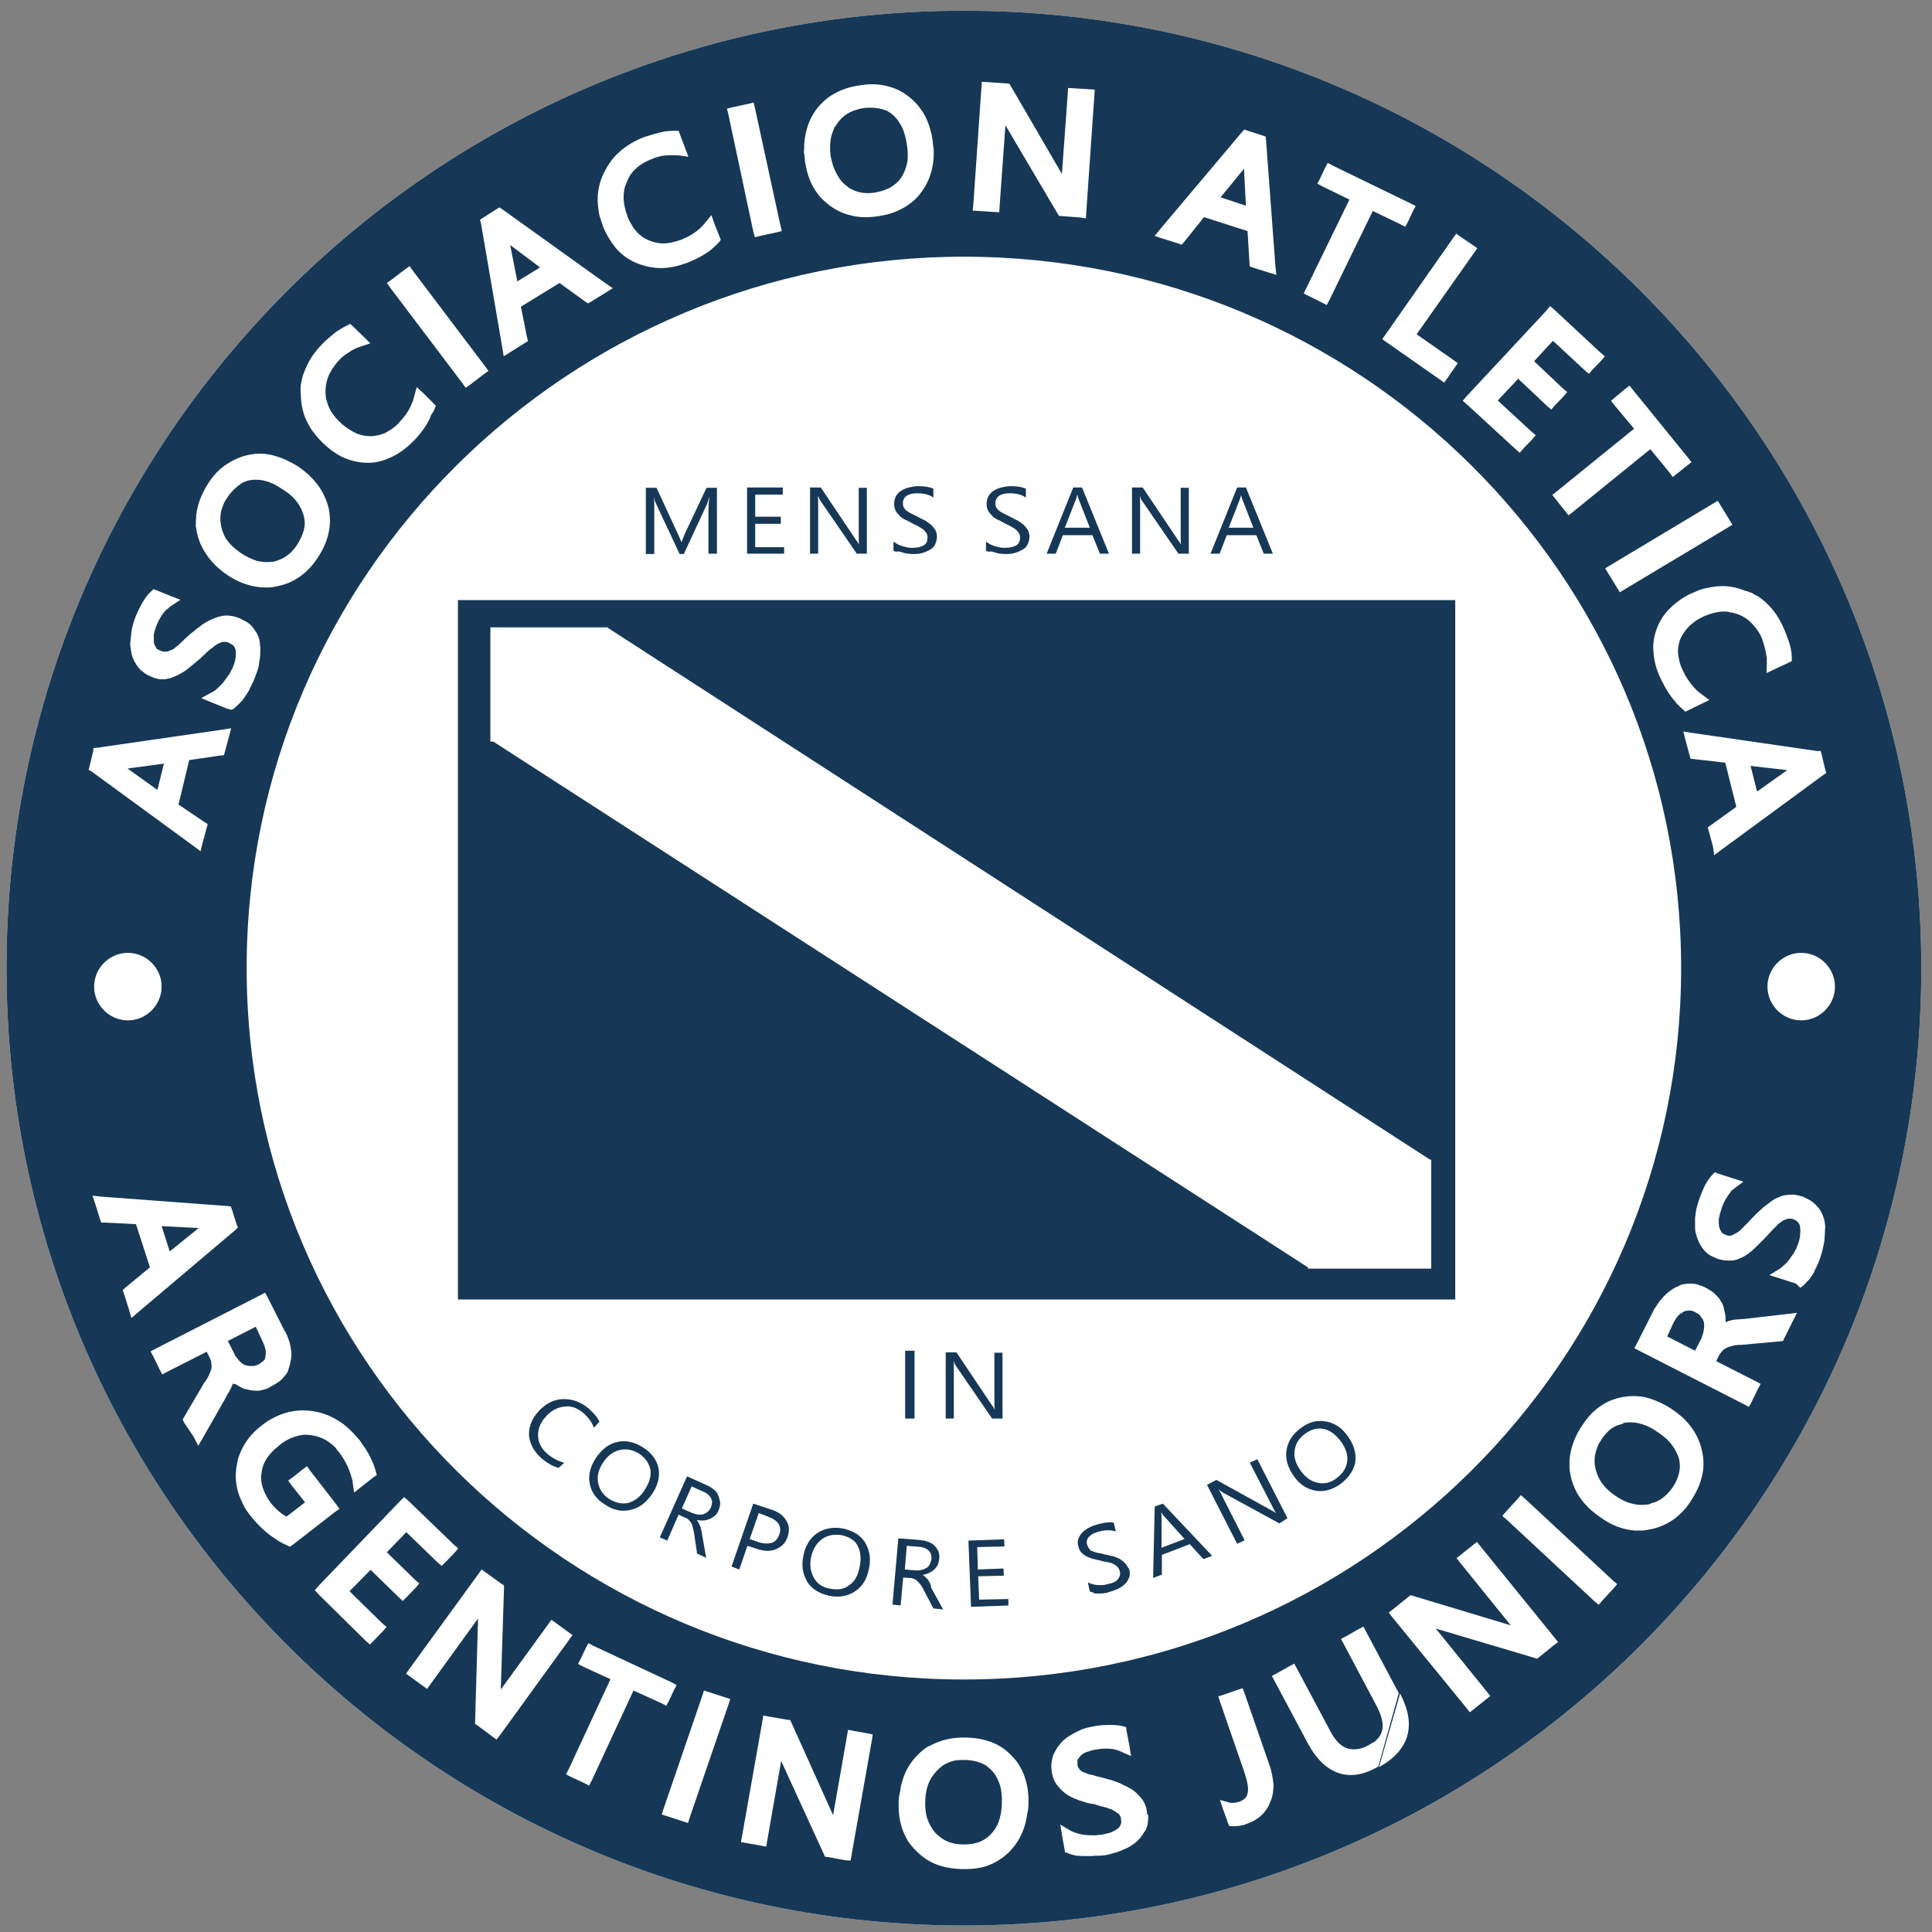 <?xml version="1.0" encoding="utf-8"?>
<!-- Generator: Adobe Illustrator 23.0.4, SVG Export Plug-In . SVG Version: 6.00 Build 0)  -->
<svg version="1.1" id="Capa_1" xmlns="http://www.w3.org/2000/svg" xmlns:xlink="http://www.w3.org/1999/xlink" x="0px" y="0px"
	 viewBox="0 0 595.3 595.3" style="enable-background:new 0 0 595.3 595.3;" xml:space="preserve">
<rect x="0" y="0" width="595.3" height="595.3" fill="#808080" stroke="none"/>
<style type="text/css">
	.st0{fill:#FFFFFF;}
	.st1{fill:#163856;}
</style>
<g>
	<path class="st0" d="M297,3.3c163,0,295,132.2,295,295c0,163-132.2,295-295,295S2,461.1,2,298.3C2,135.3,134.2,3.3,297,3.3L297,3.3
		z"/>
</g>
<path class="st1" d="M151.1,193.3h35.7l0.1-0.1l253.7,164.1h0.4v33.6h-38v-0.4L152,228.5h-0.9V193.3L151.1,193.3z M141.1,184.9
	v215.5h307.3V184.9H141.1z"/>
<path class="st1" d="M220.8,170.6h-2.5v-13.7c0-1.1,0.1-2.4,0.3-3.9l0,0c-0.3,0.9-0.5,1.5-0.6,2l-7.3,15.7h-1.3l-7.3-15.6
	c-0.3-0.5-0.4-1.1-0.6-2.2l0,0c0.1,0.8,0.1,2.2,0.1,4.1v13.7H199v-20.4h3.3l6.6,14.3c0.5,1.1,0.9,1.9,1,2.4h0.1
	c0.4-1.1,0.8-1.9,1-2.5l6.7-14.2h3.2v20.3H220.8z M241.6,170.6h-11.4v-20.4h11v2.2h-8.5v6.8h7.9v2.2h-7.9v7.2h8.9V170.6L241.6,170.6
	z M267,170.6h-3l-11.2-16.3c-0.3-0.4-0.5-0.9-0.6-1.3H252c0.1,0.4,0.1,1.4,0.1,2.8v14.8h-2.5v-20.4h3.3l10.8,16.1
	c0.5,0.6,0.8,1.1,0.9,1.4h0.1c-0.1-0.6-0.1-1.6-0.1-3v-14.4h2.5v20.4L267,170.6L267,170.6z M275.3,169.7v-2.8
	c0.4,0.3,0.8,0.5,1.3,0.8s1,0.4,1.5,0.6c0.5,0.1,1,0.3,1.6,0.4c0.5,0.1,1,0.1,1.5,0.1c1.5,0,2.7-0.3,3.5-0.8
	c0.8-0.5,1.1-1.4,1.1-2.4c0-0.5-0.1-1-0.4-1.4c-0.3-0.4-0.6-0.8-1-1.1c-0.5-0.4-1-0.6-1.6-1c-0.6-0.3-1.3-0.6-2-1s-1.4-0.8-2.2-1.1
	c-0.6-0.4-1.3-0.8-1.6-1.3c-0.5-0.5-0.9-1-1.1-1.5c-0.3-0.5-0.4-1.3-0.4-2c0-0.9,0.3-1.8,0.6-2.4c0.4-0.6,1-1.3,1.6-1.6
	c0.8-0.5,1.5-0.8,2.4-1s1.8-0.4,2.8-0.4c2.2,0,3.7,0.3,4.7,0.8v2.7c-1.3-0.9-2.9-1.3-4.9-1.3c-0.5,0-1.1,0-1.6,0.1s-1,0.3-1.5,0.5
	c-0.4,0.3-0.8,0.5-1,1c-0.3,0.4-0.4,0.9-0.4,1.4c0,0.5,0.1,1,0.3,1.4c0.3,0.4,0.5,0.8,0.9,1c0.4,0.3,0.9,0.6,1.5,0.9
	c0.6,0.3,1.3,0.6,2,1s1.5,0.8,2.2,1.1c0.6,0.4,1.3,0.9,1.8,1.3c0.5,0.5,0.9,1,1.3,1.6c0.3,0.6,0.5,1.3,0.5,2c0,1-0.3,1.9-0.6,2.5
	c-0.4,0.8-1,1.3-1.6,1.6c-0.8,0.4-1.5,0.8-2.4,1c-0.9,0.3-1.9,0.3-2.9,0.3c-0.4,0-0.8,0-1.3-0.1c-0.5,0-1-0.1-1.5-0.3
	c-0.5-0.1-1-0.3-1.5-0.4C276,170.1,275.6,169.9,275.3,169.7L275.3,169.7z M303.8,169.7v-2.8c0.4,0.3,0.8,0.5,1.3,0.8s1,0.4,1.5,0.6
	c0.5,0.1,1,0.3,1.6,0.4c0.5,0.1,1,0.1,1.5,0.1c1.5,0,2.7-0.3,3.5-0.8c0.8-0.5,1.1-1.4,1.1-2.4c0-0.5-0.1-1-0.4-1.4
	c-0.3-0.4-0.6-0.8-1-1.1c-0.4-0.4-1-0.6-1.6-1c-0.6-0.3-1.3-0.6-2-1s-1.4-0.8-2.2-1.1c-0.6-0.4-1.3-0.8-1.6-1.3
	c-0.5-0.5-0.9-1-1.1-1.5c-0.3-0.5-0.4-1.3-0.4-2c0-0.9,0.3-1.8,0.6-2.4c0.4-0.6,1-1.3,1.6-1.6c0.8-0.5,1.5-0.8,2.4-1
	s1.8-0.4,2.8-0.4c2.2,0,3.7,0.3,4.7,0.8v2.7c-1.3-0.9-2.9-1.3-4.9-1.3c-0.5,0-1.1,0-1.6,0.1s-1,0.3-1.5,0.5c-0.4,0.3-0.8,0.5-1,1
	c-0.3,0.4-0.4,0.9-0.4,1.4c0,0.5,0.1,1,0.3,1.4c0.3,0.4,0.5,0.8,0.9,1c0.4,0.3,0.9,0.6,1.5,0.9c0.5,0.3,1.3,0.6,2,1s1.5,0.8,2.2,1.1
	c0.6,0.4,1.3,0.9,1.8,1.3c0.5,0.5,0.9,1,1.3,1.6c0.3,0.6,0.5,1.3,0.5,2c0,1-0.3,1.9-0.6,2.5c-0.4,0.8-1,1.3-1.6,1.6
	c-0.8,0.4-1.5,0.8-2.4,1c-0.9,0.3-1.9,0.3-2.9,0.3c-0.4,0-0.8,0-1.3-0.1c-0.5,0-1-0.1-1.5-0.3c-0.5-0.1-1-0.3-1.5-0.4
	C304.6,170.1,304.2,169.9,303.8,169.7L303.8,169.7z M341.7,170.6h-2.8l-2.3-5.7h-9.1l-2.2,5.7h-2.8l8.2-20.4h2.7L341.7,170.6
	L341.7,170.6z M335.8,162.6l-3.4-8.7c-0.1-0.3-0.3-0.8-0.4-1.4h-0.1c-0.1,0.6-0.3,1-0.4,1.4l-3.4,8.7H335.8L335.8,162.6z
	 M366.1,170.6h-3l-11.2-16.3c-0.3-0.4-0.5-0.9-0.6-1.3h-0.1c0.1,0.4,0.1,1.4,0.1,2.8v14.8h-2.5v-20.4h3.3l10.8,16.1
	c0.5,0.6,0.8,1.1,0.9,1.4h0.1c-0.1-0.6-0.1-1.6-0.1-3v-14.4h2.5v20.4L366.1,170.6L366.1,170.6z M392.2,170.6h-2.8l-2.3-5.7H378
	l-2.2,5.7H373l8.2-20.4h2.7L392.2,170.6L392.2,170.6z M386.2,162.6l-3.4-8.7c-0.1-0.3-0.3-0.8-0.4-1.4l0,0c-0.1,0.6-0.3,1-0.4,1.4
	l-3.4,8.7H386.2z"/>
<path class="st1" d="M278.9,437.1v-20.9h2.9v20.9H278.9L278.9,437.1z M308.7,437.1h-3l-11.2-16.3c-0.3-0.4-0.5-0.9-0.6-1.3h-0.1
	c0.1,0.4,0.1,1.4,0.1,2.8v14.8h-2.5v-20.4h3.3l10.8,16.1c0.5,0.6,0.8,1.1,0.9,1.4h0.1c-0.1-0.6-0.1-1.6-0.1-3v-14.4h2.5v20.4H308.7z
	"/>
<g>
	<path class="st1" d="M237.8,465.2l-5.7-1.9l-6.7,19.4l2.4,0.9l2.5-7.3l2.8,0.9c2.3,0.8,4.3,0.9,6.1,0.1c1.8-0.8,2.9-2,3.5-3.8
		c0.6-1.9,0.5-3.5-0.4-4.9C241.5,467.1,240,465.9,237.8,465.2z M240.1,472.9c-0.5,1.3-1.3,2.2-2.4,2.5s-2.5,0.3-4.2-0.3l-2.5-0.9
		l2.8-8l2.8,1.1C239.9,468.5,241,470.4,240.1,472.9z"/>
	<path class="st1" d="M220,459c-0.6-0.5-1.4-1-2.3-1.4l-6-2.7l-8.4,18.8l2.3,1l3.5-8l1.9,0.9c0.5,0.1,0.9,0.4,1.1,0.6
		s0.5,0.5,0.8,0.9c0.3,0.4,0.4,0.8,0.5,1.3c0.1,0.5,0.3,1,0.4,1.6l1,6.7l2.8,1.3l-1.3-7.3c-0.1-0.5-0.1-1-0.3-1.4
		c0-0.4-0.1-0.8-0.3-1.1c-0.1-0.3-0.3-0.6-0.4-0.9c-0.1-0.3-0.4-0.6-0.6-0.9c0.8,0.1,1.5,0.1,2.2,0.1c0.8-0.1,1.3-0.3,1.9-0.5
		c0.5-0.3,1-0.5,1.5-1c0.5-0.4,0.9-1,1.1-1.6c0.4-0.9,0.5-1.6,0.5-2.4c-0.1-0.8-0.3-1.5-0.6-2.2C221.1,460.1,220.6,459.5,220,459z
		 M219.1,464.4c-0.3,0.6-0.6,1-1,1.4c-0.5,0.4-0.9,0.6-1.4,0.8c-0.5,0.1-1.1,0.1-1.6,0.1c-0.6-0.1-1.1-0.3-1.8-0.5l-3.2-1.4l3-6.8
		l3.3,1.5c1.4,0.5,2.3,1.3,2.7,2.2C219.6,462.5,219.4,463.4,219.1,464.4z"/>
	<path class="st1" d="M198.3,446.1c-2.8-1.8-5.4-2.4-8.1-1.8c-2.7,0.6-4.8,2.3-6.7,5.1c-1.6,2.5-2.3,5.2-1.8,7.7
		c0.5,2.7,2,4.8,4.7,6.5c2.7,1.8,5.3,2.3,8,1.6c2.7-0.6,4.8-2.3,6.7-5.1c1.6-2.5,2.3-5.2,1.8-7.7S200.8,447.7,198.3,446.1z
		 M198.7,459c-1.4,2.3-3.2,3.5-5.1,4.1c-2,0.4-3.9,0-6-1.3c-1.9-1.3-2.9-2.9-3.3-4.9s0.1-4.1,1.5-6.2c1.3-2,3-3.4,5.1-3.9
		c2-0.5,4.1-0.1,6,1.1s3,2.9,3.5,4.8C200.7,454.5,200.2,456.7,198.7,459z"/>
	<path class="st1" d="M184.7,438.1c-0.6-1.4-1.8-2.7-3.3-4.1c-2.4-2-5.1-3-8-2.9c-2.9,0.1-5.4,1.5-7.6,3.9c-2,2.3-2.9,4.7-2.8,7.3
		c0.3,2.7,1.5,4.9,3.8,7c1.8,1.5,3.5,2.5,5.3,3l1.8-1.6c-1.8-0.4-3.5-1.3-5.2-2.7c-1.8-1.5-2.8-3.4-2.9-5.4c-0.1-2.2,0.6-4.1,2.3-6
		c1.6-1.9,3.7-3,5.8-3.2c2.2-0.3,4.2,0.5,6.1,2.2c1.4,1.3,2.4,2.7,3,4.3L184.7,438.1z"/>
	<path class="st1" d="M385.1,450.7l6.6,12.8c0.6,1.3,1.1,2.2,1.5,2.7c-0.3-0.1-0.6-0.4-1.4-0.8l-17-9.4l-2.9,1.5l9.3,18.2l2.3-1.1
		l-6.7-13.2c-0.6-1.3-1.1-2.2-1.4-2.4h0.1c0.4,0.3,0.8,0.6,1.3,0.9l17.4,9.5l2.5-1.6l-9.3-18.2L385.1,450.7z"/>
	<path class="st1" d="M355.8,464.2l-0.5,22l2.7-1v-6.1l8.6-3.3l4.2,4.6l2.7-1l-15.2-16.1L355.8,464.2z M365,474.2l-7.1,2.7v-9.4
		c0-0.4,0-0.8-0.1-1.4h0.1c0.3,0.5,0.5,0.9,0.8,1.1L365,474.2z"/>
	<path class="st1" d="M415.2,442.4c-1.8-2.5-3.9-3.9-6.6-4.4c-2.7-0.5-5.2,0.1-7.6,1.9c-2.7,1.9-4.2,4.3-4.6,7
		c-0.4,2.7,0.4,5.3,2.3,8c1.8,2.5,3.9,3.9,6.6,4.4c2.7,0.5,5.2-0.3,7.7-2c2.5-1.9,4.1-4.2,4.6-6.7C418,447.8,417.1,445,415.2,442.4z
		 M415.1,450.4c-0.3,2-1.4,3.7-3.3,5.1c-1.8,1.4-3.7,1.8-5.7,1.4c-2-0.4-3.8-1.6-5.3-3.7s-2.2-4.1-1.9-6.2c0.3-2.2,1.3-3.8,3.2-5.2
		c1.9-1.4,3.9-1.9,5.8-1.5c2,0.4,3.7,1.8,5.3,3.9C414.7,446.3,415.4,448.3,415.1,450.4z"/>
	<path class="st1" d="M259.9,471c-3.2-0.6-5.8-0.1-8.1,1.4c-2.3,1.6-3.7,3.9-4.3,7.2c-0.6,3-0.1,5.6,1.3,7.9
		c1.4,2.2,3.7,3.5,6.7,4.2c3.2,0.6,5.8,0.1,8-1.4c2.3-1.5,3.7-3.9,4.3-7.2c0.6-3,0.1-5.6-1.3-7.9C265.1,473,262.8,471.7,259.9,471z
		 M264.9,482.7c-0.5,2.7-1.5,4.6-3.2,5.7c-1.6,1.3-3.5,1.6-6,1.1c-2.3-0.4-3.9-1.5-4.9-3.3c-1-1.8-1.4-3.8-0.9-6.3
		c0.5-2.4,1.6-4.3,3.3-5.6c1.8-1.3,3.7-1.6,6-1.3c2.3,0.5,4.1,1.5,4.9,3C265.2,477.9,265.4,480,264.9,482.7z"/>
	<path class="st1" d="M286.5,487.7c-0.3-0.4-0.4-0.8-0.6-1s-0.5-0.5-0.8-0.8s-0.5-0.5-0.9-0.6c0.8-0.1,1.4-0.4,2-0.6
		c0.6-0.3,1.1-0.6,1.6-1c0.5-0.5,0.9-1,1.1-1.5c0.3-0.5,0.4-1.1,0.5-1.9c0.1-0.9,0-1.6-0.3-2.4c-0.3-0.6-0.8-1.3-1.3-1.8
		c-0.6-0.5-1.3-0.9-2-1.1c-0.8-0.3-1.6-0.4-2.5-0.5l-6.5-0.5l-1.8,20.4l2.5,0.3l0.8-8.6l2,0.1c0.5,0,0.9,0.1,1.3,0.3
		c0.4,0.1,0.8,0.4,1,0.6s0.6,0.6,0.9,1c0.4,0.4,0.6,0.9,0.9,1.4l3.2,6.1l3,0.3l-3.7-6.7C286.9,488.5,286.7,488.1,286.5,487.7z
		 M282.2,483.9l-3.4-0.3l0.6-7.3l3.5,0.3c1.4,0,2.5,0.5,3.2,1.1c0.6,0.6,1,1.5,0.9,2.7c-0.1,0.6-0.3,1.1-0.5,1.6
		c-0.3,0.5-0.6,0.9-1,1.1c-0.5,0.3-1,0.5-1.5,0.6C283.4,483.9,282.8,483.9,282.2,483.9z"/>
	<path class="st1" d="M346.7,481.7c-0.5-0.5-1-0.9-1.6-1.3c-0.6-0.4-1.4-0.6-2.2-0.9c-0.8-0.1-1.5-0.4-2.4-0.5
		c-0.8-0.3-1.5-0.4-2.2-0.5c-0.6-0.1-1.1-0.3-1.6-0.5c-0.5-0.1-0.9-0.4-1.1-0.8c-0.3-0.4-0.5-0.8-0.6-1.3c-0.3-0.6-0.1-1.1,0-1.5
		c0.1-0.4,0.4-0.8,0.8-1.1c0.4-0.4,0.8-0.6,1.3-0.9c0.6-0.1,1.1-0.4,1.6-0.5c1.9-0.5,3.7-0.5,5.1,0l-0.6-2.7c-1-0.3-2.7-0.1-4.7,0.4
		c-1,0.3-1.9,0.6-2.7,1c-0.9,0.4-1.5,0.9-2.2,1.5c-0.6,0.5-1,1.3-1.3,2s-0.3,1.6,0,2.5c0.1,0.6,0.5,1.3,0.9,1.8
		c0.4,0.4,0.9,0.8,1.5,1.1c0.5,0.3,1.1,0.5,1.9,0.8c0.6,0.1,1.5,0.4,2.3,0.5c0.8,0.3,1.5,0.4,2.2,0.5c0.6,0.1,1.3,0.3,1.8,0.5
		c0.5,0.3,0.9,0.5,1.3,0.9c0.4,0.3,0.6,0.8,0.8,1.3c0.3,1,0.1,1.8-0.5,2.5c-0.5,0.8-1.6,1.3-3.2,1.6c-0.5,0.1-1,0.3-1.5,0.3
		c-0.5,0-1.1,0-1.6,0c-0.6-0.1-1.1-0.1-1.6-0.3c-0.5-0.1-1-0.3-1.4-0.5l0.6,2.8c0.4,0.1,0.8,0.1,1.5,0.6c0.5,0,1,0,1.5,0
		c0.5,0,1,0,1.5-0.1c0.5-0.1,0.9-0.1,1.3-0.3c1-0.3,1.9-0.6,2.8-1c0.9-0.4,1.5-0.9,2.2-1.5c0.6-0.5,1-1.3,1.3-2
		c0.3-0.8,0.3-1.6,0-2.7C347.4,482.8,347.1,482.2,346.7,481.7z"/>
	<polygon class="st1" points="301.4,485.7 309.3,485.5 309.2,483.3 301.3,483.6 301.1,476.7 309.5,476.5 309.4,474.3 298.4,474.7 
		299.2,495.1 310.7,494.7 310.7,492.7 301.7,492.9 	"/>
</g>
<g>
	<polygon class="st1" points="48.5,243.4 50.5,235.3 39.3,236.8 	"/>
	<polygon class="st1" points="52.3,385.6 61.2,378.4 49.8,377.8 	"/>
	<path class="st1" d="M75.5,420.6c0,0,0.1,0,0.3,0.1c0.1,0,0.3,0.1,0.3,0.1c0.4,0.1,0.9,0.1,1.4,0.1h0.1c0.1,0,0.3,0,0.3,0
		c0.1,0,0.1,0,0.3,0c0.5-0.1,1-0.3,1.5-0.5c0.6-0.4,1.1-0.8,1.5-1.1c0.4-0.4,0.6-0.9,0.6-1.5c0-0.1,0-0.4,0.1-0.5c0-0.3,0-0.4,0-0.5
		c0-1-0.4-2.3-1.1-3.7l-2-4.3l-8.6,4.4l2,3.9c0.1,0.1,0.1,0.3,0.1,0.4c0.1,0.1,0.1,0.3,0.3,0.4c0.4,0.5,0.8,1,1.1,1.4
		c0.3,0.3,0.6,0.5,0.9,0.8c0.3,0.3,0.6,0.4,0.9,0.5H75.5z"/>
	<polygon class="st1" points="383.3,52 376.1,60.8 383.9,63.4 	"/>
	<path class="st1" d="M306,546l-0.1-0.1c-0.3-0.3-0.5-0.6-0.9-0.9c-0.3-0.3-0.6-0.5-0.9-0.8c-1.6-1.1-3.8-1.8-6.5-1.9
		c-0.6,0-1.1,0-1.6,0c-0.5,0-1,0.1-1.4,0.1c-2.3,0.4-4.2,1.4-5.7,3l-0.1,0.1c-0.3,0.4-0.6,0.6-0.9,1c-0.3,0.4-0.5,0.8-0.8,1.1
		c-1.3,2-1.9,4.4-2,7.3c-0.1,2,0.1,3.9,0.6,5.4c0.5,1.5,1.3,3,2.3,4.2l0.1,0.1c0.3,0.4,0.6,0.6,0.9,0.9c0.4,0.3,0.6,0.5,1,0.8
		c1.8,1.3,3.8,1.9,6.3,2c1.9,0.1,3.5-0.1,5.1-0.6c1.4-0.5,2.7-1.3,3.8-2.4c1.1-1.1,1.9-2.4,2.5-3.9c0.6-1.6,0.9-3.5,1-5.6
		c0.1-2.2-0.1-4.2-0.6-5.8C307.6,548.6,307,547.2,306,546z"/>
	<polygon class="st1" points="550.7,237.3 539.4,236 541.4,243.9 	"/>
	<path class="st1" d="M257.6,53.2c0.8,1.5,1.6,2.8,2.9,3.8c0.4,0.3,0.6,0.5,1,0.8c0.4,0.3,0.8,0.5,1.1,0.6c1.9,1,4.1,1.3,6.6,1
		c1.9-0.3,3.5-0.8,4.9-1.5c1.4-0.8,2.4-1.6,3.4-2.9c0.9-1.3,1.5-2.7,1.9-4.3s0.4-3.5,0.1-5.7c-0.3-2.2-0.8-4.1-1.5-5.7
		c-0.8-1.5-1.6-2.8-2.8-3.8c-0.3-0.3-0.6-0.5-1-0.8c-0.4-0.3-0.6-0.4-1-0.6c-2-0.8-4.3-1.1-7-0.8c-0.5,0.1-1,0.1-1.5,0.3
		c-0.5,0.1-0.9,0.3-1.4,0.4c-2.2,0.8-3.9,2-5.2,3.9c-0.3,0.4-0.5,0.8-0.8,1.1c-0.3,0.4-0.4,0.8-0.6,1.3c-0.9,2.2-1.1,4.7-0.8,7.6
		C256.3,49.9,256.8,51.7,257.6,53.2z"/>
	<polygon class="st1" points="166.4,82.4 157.2,75.5 159.4,86.7 	"/>
	<path class="st1" d="M68.5,163.5c0.1,0.4,0.4,0.9,0.5,1.3c1,2.2,2.8,3.9,5.2,5.6c1.6,1.1,3.4,1.9,4.9,2.4c1.6,0.4,3.2,0.5,4.8,0.3
		c0.4,0,0.9-0.1,1.3-0.3c0.4-0.1,0.8-0.3,1.1-0.4c2-0.8,3.7-2.3,5.1-4.3c1-1.5,1.8-3.2,2.2-4.7c0.4-1.5,0.4-2.9,0-4.4
		c-0.4-1.5-1-2.9-2-4.2c-1-1.4-2.4-2.7-4.2-3.8c-1.9-1.3-3.5-2.2-5.3-2.7c-1.6-0.5-3.2-0.6-4.7-0.4c-0.4,0.1-0.9,0.1-1.3,0.3
		c-0.4,0.1-0.8,0.3-1.1,0.4c-1.6,0.9-3.4,2.4-4.9,4.6c-0.3,0.4-0.5,0.9-0.8,1.3c-0.3,0.4-0.4,0.9-0.6,1.3c-0.9,2.2-1,4.3-0.5,6.6
		C68.3,162.6,68.4,163.1,68.5,163.5z"/>
	<path class="st1" d="M515.3,445.4c-1-1.4-2.4-2.7-4.2-3.9c-1.8-1.3-3.5-2.2-5.2-2.7c-1.6-0.5-3.2-0.6-4.7-0.5
		c-0.4,0-0.8,0.1-1.1,0.3s-0.8,0.3-1.1,0.4c-2.3,0.6-3.9,2.2-5.4,4.3c-0.3,0.4-0.5,0.9-0.8,1.3c-0.3,0.4-0.5,0.9-0.6,1.3
		c-0.9,2.2-1.1,4.3-0.6,6.6c0.1,0.5,0.3,0.9,0.4,1.3s0.3,0.9,0.5,1.3c1,2.2,2.8,4.1,5.1,5.7c1.6,1.1,3.3,2,4.9,2.4
		c1.6,0.5,3.2,0.6,4.8,0.4c0.4,0,0.9-0.1,1.3-0.3s0.8-0.3,1.3-0.4c2-0.8,3.7-2.2,5.2-4.2c1.1-1.5,1.8-3,2.2-4.6
		c0.4-1.5,0.4-2.9,0.1-4.4C517,448.1,516.2,446.7,515.3,445.4z"/>
	<path class="st1" d="M297,3.3c-162.8,0-295,132-295,295c0,162.8,132.2,295,295,295s295-132,295-295C592,135.5,460,3.3,297,3.3z
		 M561,231.4l0.3,1.1l1.1,4.6l0.3,1.1l-0.9,0.6l-31.6,23.2l-2,1.5l-0.4-2.7l-1.3-4.8l-0.3-1.1l0.9-0.6l7.9-5.7l-3.4-13.6l-9.6-1.1
		l-1.1-0.1l-0.3-1.1l-1.3-4.8l-0.6-2.5l2.5,0.4l38.6,5.6L561,231.4z M539.8,182.7c0.6,0.4,1.4,0.8,2,1.1c3.2,2.2,5.8,5.3,7.6,9.3
		c0.8,1.8,1.4,3.4,1.9,4.9c0.5,1.6,0.8,3.2,0.8,4.6v1.1l-1,0.5l-4.1,1.9l-2.7,1.3l0.1-2.9v-0.1c0-0.4,0-0.8,0-1.1
		c0-0.4,0-0.8-0.1-1.1c-0.3-2-0.8-3.9-1.6-6c-0.3-0.5-0.5-1-0.8-1.4c-0.3-0.4-0.5-0.9-0.9-1.3c-1.5-2-3.4-3.5-5.7-4.3
		c-0.5-0.1-0.9-0.3-1.4-0.4c-0.5-0.1-0.9-0.1-1.4-0.3c-2.4-0.3-4.9,0.3-7.7,1.5c-0.5,0.3-1,0.5-1.5,0.8c-0.4,0.3-0.9,0.5-1.3,0.9
		c-2,1.4-3.4,3.3-4.3,5.3c-0.5,1.5-0.8,3-0.6,4.6s0.5,3.2,1.4,4.9c0.3,0.5,0.4,0.9,0.6,1.3c0.3,0.4,0.5,0.9,0.8,1.3
		c1.3,2,2.8,3.7,4.4,4.8l2.4,1.8l-2.7,1.3l-3.7,1.8l-1,0.5l-0.8-0.8c-0.4-0.3-0.8-0.6-1.1-1c-0.4-0.4-0.8-0.6-1-1.1
		c-1.8-1.9-3.3-4.4-4.7-7.3c-1.3-2.7-2-5.3-2.2-7.9c-0.3-2.5,0.1-5.1,1-7.5c0.9-2.4,2.3-4.6,4.1-6.3c1.8-1.8,3.9-3.3,6.6-4.6h0.1
		c0.8-0.4,1.5-0.6,2.3-1c0.8-0.3,1.6-0.5,2.3-0.6c4.1-1,7.9-0.8,11.7,0.8C538.4,182.1,539,182.5,539.8,182.7z M529.3,154.3l0.9,1.5
		l2.7,4.4l0.9,1.5l-1.5,0.9l-31.7,19l-1.5,0.9l-0.9-1.5l-2.7-4.4l-0.9-1.5l1.5-0.9l31.7-19L529.3,154.3z M497.8,122.3l2.9-2.4
		l1.4-1.1l1.1,1.4l16.9,20.8l1.1,1.4l-1.4,1.1l-3,2.4l-1.4,1.1l-0.9-1.3l-6-7.3l-23.8,19.3l-1.4,1.1l-1.1-1.4l-2.8-3.5l-1.1-1.4
		l1.4-1.1l23.8-19.3l-6-7.2l-1.1-1.4L497.8,122.3z M477.6,94.3l1.3,1.1l14.3,13.3l1.3,1.1l-1.1,1.3l-2.7,2.8l-1.1,1.3l-1.3-1.1
		l-9.8-9.1l-5.8,6.3l8.9,8.4l1.3,1.1l-1.1,1.3l-2.7,2.8l-1.1,1.3l-1.3-1.1l-8.9-8.4l-6.3,6.7l10.4,9.6l1.3,1.1l-1.1,1.3l-2.7,2.8
		l-1.1,1.3l-1.3-1.1l-15-13.8l-1.3-1.1l1.1-1.3l24.7-26.5L477.6,94.3z M448.7,72l1.4,1l3.7,2.5l1.4,1l-1,1.4L436.5,103l11.3,7.9
		l1.4,1l-1,1.4l-2.2,3.2l-1,1.4l-1.4-1l-16.3-11.4l-1.4-1l1-1.4l20.8-29.7L448.7,72z M402.4,89l13.4-27.5l-8.4-4.1l-1.5-0.8l0.8-1.5
		l1.6-3.4l0.8-1.5l1.5,0.8l24.1,11.7l1.5,0.8l-0.8,1.5l-1.6,3.4l-0.8,1.5l-1.5-0.8L423,65l-13.4,27.5l-0.8,1.5l-1.5-0.8l-4.1-2
		l-1.5-0.8L402.4,89z M357.4,70.7l25.2-29.9l0.8-0.9l1.1,0.4l4.4,1.4l1.1,0.4l0.1,1.1l2.9,39l0.3,2.5L391,84l-4.8-1.5l-1.1-0.4
		l-0.1-1.1l-0.6-9.8L371,66.9l-6.1,7.6l-0.8,0.9L363,75l-4.8-1.5l-2.4-0.8L357.4,70.7z M299.9,63.1l2.5-36.1l0.1-1.8l1.8,0.1
		l5.8,0.4l0.9,0.1l0.5,0.8l15.7,27l1.8-24.7l0.1-1.8l1.8,0.1l4.6,0.3l1.8,0.1l-0.1,1.8l-2.5,36.1l-0.1,1.8l-1.8-0.3l-5.6-0.4
		l-0.9-0.1l-0.5-0.8l-16-27.1l-1.8,25l-0.1,1.8l-1.8-0.1l-4.6-0.3l-1.8-0.1L299.9,63.1z M518,298.3c0,121-99,219.2-221,219.2
		S76,419.3,76,298.3S175,79.1,297,79.1S518,177.2,518,298.3z M247.8,44.4c0.3-4.1,1.5-7.7,3.8-10.8c0.5-0.6,0.9-1.1,1.4-1.6
		c0.5-0.5,1-1,1.6-1.5c2.9-2.3,6.6-3.8,11-4.3c2.9-0.4,5.4-0.3,8,0.4c2.5,0.6,4.7,1.8,6.7,3.4s3.5,3.5,4.8,5.8
		c1.1,2.3,1.9,4.8,2.3,7.7c0.1,0.9,0.1,1.6,0.3,2.5c0,0.9,0,1.6,0,2.4c-0.3,4.2-1.5,7.7-3.8,10.8c-1.6,2.2-3.5,3.8-6,5.1
		c-2.3,1.3-4.9,2-7.9,2.4c-2.9,0.4-5.6,0.3-8.1-0.4c-2.5-0.6-4.8-1.8-6.8-3.4c-0.5-0.5-1.1-0.9-1.6-1.4c-0.5-0.5-1-1-1.4-1.6
		c-2.3-2.9-3.5-6.3-4.1-10.5c-0.1-0.9-0.1-1.6-0.3-2.5C247.8,45.9,247.8,45.1,247.8,44.4z M225.5,33.1l5.1-1.1l1.6-0.4l0.4,1.6
		l7.9,36.4l0.4,1.6l-1.6,0.4l-5.1,1.1l-1.6,0.4l-0.5-1.8l-7.7-36.2l-0.4-1.6L225.5,33.1z M186.1,53.2c0.4-0.8,0.8-1.4,1.1-2
		c0.4-0.6,0.9-1.3,1.3-1.9c2.4-3,5.7-5.4,9.8-7c1.8-0.6,3.5-1.1,5.1-1.5c1.6-0.4,3.2-0.5,4.6-0.5h1.1l0.4,1.1l1.6,4.2l1,2.7
		l-2.8-0.4c-1.4-0.1-2.8-0.1-4.2,0c-1.4,0.1-2.8,0.5-4.3,1.1c-1.9,0.8-3.4,1.6-4.7,2.8c-1.3,1.1-2.2,2.4-2.9,4.1l-0.1,0.3
		c-0.1,0.4-0.4,0.9-0.5,1.3c-0.1,0.4-0.3,0.9-0.3,1.4c-0.4,2.4,0,4.9,1,7.6c0.1,0.5,0.4,1,0.6,1.5c0.3,0.5,0.5,0.9,0.8,1.4
		c1.3,2.2,3,3.7,5.1,4.6c1.4,0.6,2.9,1,4.6,1s3.3-0.4,5.1-1c0.5-0.1,0.9-0.4,1.4-0.6c0.4-0.1,0.9-0.4,1.3-0.6c2-1.1,3.8-2.5,5.1-4.2
		l1.9-2.3l1,2.8l1.5,3.8l0.4,1l-0.6,0.8c-0.4,0.4-0.8,0.8-1.1,1.1c-0.4,0.4-0.8,0.6-1.1,1c-2,1.6-4.6,3-7.6,4.2
		c-2.8,1-5.4,1.6-8,1.6S198.4,82,196,81s-4.4-2.5-6.1-4.4c-1.6-1.9-3-4.2-4.1-6.8l-0.1-0.4c-0.3-0.8-0.5-1.5-0.8-2.4
		c-0.3-0.8-0.4-1.6-0.5-2.4C183.8,60.6,184.3,56.8,186.1,53.2z M149,67l3.9-2.5l1-0.6l0.9,0.6l31.8,22.8l2.2,1.5l-2.2,1.4l-4.4,2.7
		l-1,0.6l-0.9-0.6l-7.9-5.7l-11.9,7.3l1.9,9.5l0.3,1.1l-1,0.6l-4.3,2.7l-2.2,1.4l-0.4-2.5l-6.6-38.5l-0.3-1.1L149,67z M120.6,86.2
		l4.2-3.2l1.4-1l1,1.4l22.3,29.5l1,1.4l-1.4,1l-4.2,3.2l-1.4,1l-1-1.4l-22.3-29.5l-1-1.4L120.6,86.2z M92.9,117.5
		c0.1-0.6,0.3-1.4,0.5-2c0.3-0.8,0.5-1.4,0.8-2c1.1-2.7,2.8-5.1,4.9-7.3c1.3-1.4,2.7-2.5,3.9-3.5c1.3-1,2.7-1.8,3.9-2.4l1-0.5
		l0.9,0.8l3.3,3.2l2,2l-2.7,0.9c-1.4,0.4-2.7,1-3.8,1.8c-1.3,0.8-2.4,1.6-3.4,2.8l-0.1,0.1c-0.4,0.5-0.8,0.9-1,1.3
		c-0.4,0.4-0.6,0.9-0.9,1.3c-1.3,2-1.9,4.3-1.9,6.7v0.1c0,0.5,0,0.9,0.1,1.4c0,0.5,0.1,0.9,0.3,1.4c0.6,2.4,2,4.6,4.2,6.6l0.4,0.4
		c0.5,0.4,0.9,0.8,1.3,1c0.4,0.4,0.9,0.6,1.3,0.9c2,1.3,4.1,1.9,6.2,1.9c1.6,0,3.2-0.4,4.6-1c1.4-0.8,2.8-1.6,4.1-3
		c0.4-0.4,0.6-0.8,1-1.1c0.3-0.4,0.6-0.8,0.9-1.1c1.4-1.9,2.4-3.9,2.9-6l0.8-2.9l2.2,2l2.9,2.9l0.8,0.8l-0.4,1
		c-0.1,0.5-0.4,0.9-0.9,1.6c-0.3,0.5-0.4,0.9-0.6,1.4c-1.1,2.3-2.8,4.7-5.1,7c-2.2,2.2-4.3,3.7-6.6,4.8c-2.3,1.1-4.7,1.8-7.3,1.8
		c-2.5,0-4.9-0.5-7.3-1.5c-2.3-1-4.4-2.5-6.6-4.6c-0.8-0.8-1.5-1.5-2.2-2.4c-0.6-0.8-1.3-1.6-1.8-2.5c-0.5-0.9-1-1.8-1.4-2.7
		c-0.9-2.3-1.4-4.8-1.4-7.3C92.5,119.9,92.6,118.6,92.9,117.5z M60.4,159.9c0.1-3.7,1.5-7.5,3.9-11.2c1.6-2.4,3.4-4.3,5.6-5.7
		c2.2-1.4,4.4-2.4,7-2.9c2.5-0.5,5.1-0.4,7.6,0.3s4.9,1.8,7.3,3.3c0.8,0.5,1.4,1,2,1.5c0.6,0.5,1.3,1,1.8,1.6c3,2.9,4.8,6.2,5.7,9.9
		c0.5,2.5,0.5,5.2-0.1,7.7c-0.6,2.7-1.8,5.2-3.4,7.6s-3.5,4.4-5.6,5.8c-2.2,1.5-4.4,2.4-7.1,2.9c-0.6,0.1-1.4,0.3-2.2,0.3
		c-0.8,0-1.4,0-2.2,0c-3.7-0.3-7.2-1.5-10.6-3.8c-0.8-0.5-1.4-1-2-1.5c-0.6-0.5-1.3-1-1.8-1.6c-2.9-2.9-4.8-6.2-5.6-9.9
		c-0.1-0.8-0.3-1.5-0.4-2.2C60.4,161.3,60.3,160.7,60.4,159.9z M40.4,195.5c0-0.1,0.1-0.4,0.1-0.8s0.1-0.5,0.1-0.8
		c0.3-1.3,0.6-2.4,1.1-3.7c0.8-1.9,1.5-3.4,2.3-4.7c0.8-1.4,1.6-2.4,2.5-3.2l0.8-0.8l1,0.4l4.4,1.8l2.9,1.1l-2.7,1.8
		c-0.3,0.1-0.5,0.4-0.8,0.6c-0.3,0.3-0.5,0.5-0.8,0.6c-1.3,1.3-2.3,3-3.2,5.2c-0.1,0.4-0.3,0.8-0.4,1.3c-0.1,0.4-0.3,0.9-0.3,1.3
		v0.1c0,0.1,0,0.3,0,0.4s0,0.3,0,0.5c0,0.5,0,0.9,0,1.3c0,0.3,0.1,0.6,0.3,0.9c0.1,0.3,0.3,0.5,0.4,0.8c0.1,0.3,0.3,0.4,0.5,0.5
		c0.3,0.1,0.5,0.3,0.8,0.4l0.3,0.1c0.1,0,0.3,0.1,0.3,0.1c0.4,0.1,0.8,0.1,1,0.1s0.5-0.1,0.8-0.1c0.3-0.1,0.5-0.3,0.9-0.4l0.3-0.1
		l0.3-0.1c0.5-0.4,1-0.8,1.6-1.3c0.4-0.4,0.9-0.8,1.4-1.3c0.5-0.5,1-1,1.5-1.4c0.5-0.5,1.1-1,1.8-1.5c0.6-0.5,1.1-1,1.8-1.4
		c0.1-0.1,0.3-0.3,0.5-0.4c0.1-0.1,0.3-0.3,0.5-0.4c0.9-0.6,1.8-1.1,2.7-1.5c0.6-0.3,1.3-0.5,2-0.8c0.6-0.1,1.4-0.4,2-0.4
		c0.8-0.1,1.5,0,2.3,0.1s1.5,0.4,2.2,0.6c0.3,0.1,0.5,0.3,0.8,0.4c0.3,0.1,0.5,0.3,0.8,0.4c1.3,0.6,2.3,1.5,3,2.5
		c0.1,0.3,0.3,0.4,0.4,0.6c0.1,0.3,0.3,0.4,0.4,0.6c0.6,1,1,2.2,1.1,3.4v0.3c0,0.1,0,0.4,0.1,0.8c0,0.3,0,0.5,0,0.8
		c0,1.1,0,2.4-0.3,3.5c0,0.3-0.1,0.5-0.1,0.8c0,0.3-0.1,0.5-0.1,0.8c-0.3,1.3-0.8,2.5-1.3,3.8l-0.1,0.3l-0.1,0.3
		c-0.3,0.5-0.5,1-0.8,1.6c-0.3,0.5-0.5,0.9-0.6,1.3c-0.3,0.4-0.5,0.9-0.8,1.3c-0.3,0.5-0.6,0.9-0.9,1.3c-0.3,0.4-0.5,0.8-0.9,1.1
		l-0.3,0.3l-0.3,0.3c-0.5,0.5-0.9,0.9-1.4,1.3l-0.8,0.5l-1.3-0.3l-4.7-1.9l-3.4-1.4l3.3-1.8c0.3-0.1,0.6-0.4,0.9-0.5
		c0.3-0.3,0.5-0.4,0.9-0.8l0.3-0.3l0.3-0.3c0.4-0.4,0.9-0.9,1.3-1.4c0.3-0.4,0.5-0.8,0.8-1.1c0.3-0.4,0.5-0.8,0.8-1.1
		c0.3-0.4,0.4-0.8,0.6-1.1c0.1-0.4,0.4-0.6,0.5-1c0.5-1.1,0.8-2.3,0.9-3.2c0.1-0.8,0.1-1.5,0-2.2c-0.1-0.5-0.4-1-0.6-1.3
		c-0.4-0.4-0.8-0.6-1.4-0.9c-0.3-0.1-0.6-0.3-0.9-0.3c-0.3,0-0.5,0-0.8,0c-0.1,0-0.1,0-0.3,0c-0.1,0-0.3,0-0.3,0.1
		c-0.5,0.1-0.9,0.4-1.4,0.6c-0.4,0.3-0.8,0.5-1.1,0.8c-0.4,0.4-0.9,0.6-1.3,1c-0.3,0.3-0.8,0.6-1.4,1.3c-0.4,0.3-0.8,0.8-1.5,1.4
		l-0.5,0.4l-0.5,0.4c-0.9,0.8-1.6,1.4-2.4,2c-0.6,0.5-1.1,0.9-1.8,1.3s-1.1,0.6-1.8,1c-0.6,0.3-1.3,0.5-1.9,0.8
		c-0.6,0.1-1.3,0.3-1.9,0.4c-0.1,0-0.4,0-0.6,0c-0.3,0-0.5,0-0.8,0c-0.9-0.1-1.9-0.4-2.8-0.8c-0.9-0.4-1.8-0.8-2.4-1.4
		c-0.8-0.5-1.4-1.1-1.9-1.9c-0.1-0.1-0.3-0.4-0.4-0.6c-0.1-0.3-0.3-0.4-0.4-0.6c-0.5-1-1-2.2-1.1-3.4c-0.1-0.9-0.3-1.6-0.3-2.5
		C40.3,197.3,40.3,196.4,40.4,195.5z M27.3,237.2l0.3-1.1l1.1-4.6l0.1-1l1.1-0.1l38.8-5.6l2.5-0.4l-0.6,2.4l-1.3,4.8l-0.3,1.1
		l-1.1,0.1l-9.6,1.4L55,247.9l8,5.4l1,0.6l-0.3,1.1l-1.3,4.8l-0.6,2.5l-2-1.5l-31.6-23.1L27.3,237.2z M49.8,304
		c0,5.7-4.7,10.4-10.4,10.4c-5.7,0-10.4-4.7-10.4-10.4s4.7-10.4,10.4-10.4C45.1,293.6,49.8,298.3,49.8,304z M40.5,406.1l-0.8-2.7
		l-1.5-4.8l-0.4-1.1l0.9-0.8l7.5-6.2l-4.3-13.3l-9.6-0.5h-1.1l-0.4-1.1l-1.5-4.8l-0.8-2.4l2.5,0.3l39,2.9l1.1,0.1l0.4,1.1l1.4,4.4
		l0.4,1.1l-0.9,0.8l-29.9,25.3L40.5,406.1z M71.7,426.3c0,0.3-0.1,0.5-0.3,0.8l-0.1,0.3l-0.1,0.3c-0.3,0.5-0.5,1-0.8,1.5
		c-0.3,0.4-0.5,0.6-0.6,1c-0.3,0.5-0.5,0.9-0.6,1.1l-6.5,11.4l-1.6,2.8l-1.5-2.9l-2.9-4.3l-0.4-0.9l0.5-0.9l6.1-10.4l0.3-0.4
		l0.3-0.4c0.4-0.5,0.6-1.1,0.9-1.6c0.1-0.4,0.3-0.6,0.4-1c0.1-0.3,0.3-0.6,0.3-0.9c0.1-0.3,0.1-0.5,0.1-0.8c0-0.3-0.1-0.5-0.1-0.8
		v-0.3v-0.3c-0.1-0.4-0.3-0.8-0.5-1.3l-0.9-1.8l-12.2,6.2l-1.5,0.8l-0.8-1.5l-2-4.1l-0.8-1.5l1.5-0.8l32.3-16.5l1.5-0.8l0.8,1.5
		l5.2,10.3c0.1,0.1,0.3,0.3,0.4,0.6c0.1,0.3,0.1,0.5,0.3,0.6c0.5,1.3,0.9,2.4,1.1,3.5c0.1,0.8,0.3,1.6,0.3,2.4
		c0,0.9-0.1,1.6-0.3,2.4c-0.1,0.9-0.4,1.5-0.6,2.3s-0.6,1.4-1.1,2c-0.5,0.6-1.1,1.3-1.8,1.8c-0.8,0.5-1.5,1-2.3,1.4
		c-0.1,0.1-0.4,0.1-0.5,0.3c-0.1,0.1-0.4,0.1-0.5,0.3c-0.9,0.4-1.9,0.6-2.8,0.8c-0.1,0-0.4,0-0.5,0s-0.3,0-0.5,0
		c-1,0-1.9-0.1-2.8-0.4c-0.1,0-0.4-0.1-0.5-0.1s-0.4-0.1-0.5-0.1c-0.9-0.4-1.6-0.9-2.5-1.4C72.1,426.5,71.9,426.4,71.7,426.3z
		 M89.3,476.6l-1-0.5c-0.6-0.3-1.1-0.5-1.8-0.9c-0.6-0.3-1.1-0.6-1.6-1c-2.8-1.8-5.3-4.1-7.6-7c-0.5-0.6-1-1.3-1.4-1.9
		c-0.4-0.6-0.8-1.3-1.1-2c-1.8-3.5-2.5-7.1-2-10.9c0.1-0.8,0.3-1.5,0.4-2.2c0.1-0.8,0.4-1.4,0.6-2c1.3-3.4,3.5-6.5,7-9.1
		c0.6-0.5,1.4-1,2-1.4c0.6-0.4,1.4-0.8,2-1.1c3.7-1.8,7.5-2.4,11.5-1.8c2.8,0.4,5.4,1.4,7.7,2.8c2.4,1.4,4.4,3.4,6.5,5.8
		c0.4,0.5,0.8,1,1,1.4c0.4,0.5,0.6,0.9,1,1.4c1.6,2.5,2.7,4.9,3.3,7.2l0.3,1.1l-0.9,0.6l-3.7,2.9l-2.4,1.9l-0.4-3
		c0-0.4-0.1-0.9-0.3-1.4c-0.1-0.5-0.3-0.9-0.4-1.4c-0.8-2.3-1.9-4.6-3.7-6.8c-0.4-0.4-0.6-0.9-1-1.3c-0.4-0.4-0.8-0.8-1.1-1
		c-1.9-1.6-4.1-2.5-6.5-2.8c-1.8-0.3-3.4,0-4.9,0.5c-1.6,0.5-3.3,1.4-4.8,2.7c-0.5,0.4-0.9,0.8-1.3,1.1s-0.8,0.8-1.1,1.1
		c-1.8,1.9-2.8,4.1-3,6.2c-0.3,1.5-0.1,3.2,0.4,4.7c0.5,1.5,1.4,3.2,2.5,4.7c0.3,0.3,0.5,0.6,0.8,0.9c0.3,0.3,0.5,0.5,0.8,0.8
		c1,1,2,1.8,3.2,2.4l5.7-4.4l-4.2-5.3l-1-1.4l1.4-1l3-2.4l1.4-1l1,1.4l8,10.3l1,1.4l-1.4,1L90.2,476L89.3,476.6z M122.9,492.2
		l-8.7-8.5l-6.5,6.6l10.1,9.9l1.3,1.1l-1.1,1.3l-2.7,2.8l-1.3,1.3l-1.3-1.1l-14.4-14.2L97,490l1.1-1.3l25.1-26.1l1.3-1.3l1.3,1.1
		l14.1,13.6l1.3,1.1l-1.1,1.3l-2.7,2.8l-1.3,1.3l-1.3-1.1l-9.6-9.3l-6,6.2l8.7,8.5l1.3,1.1l-1.1,1.3l-2.7,2.8l-1.3,1.3L122.9,492.2z
		 M153,536l-1.4-1l-4.4-3.3l-0.8-0.5v-0.9l0.9-31.6L132.6,519l-1,1.4l-1.4-1l-3.7-2.7l-1.4-1l1-1.4l21.3-29.3l1-1.4l1.4,1l4.7,3.4
		l0.8,0.5v0.9l-1,31.2l14.6-20.1l1-1.4l1.4,1l3.7,2.7l1.4,1l-1,1.4l-21.3,29.4L153,536z M182.3,548.7l-0.8,1.5l-1.5-0.8l-4.1-1.9
		l-1.5-0.8l0.8-1.5l12.9-27.8l-8.5-3.9l-1.5-0.8l0.8-1.5l1.6-3.4l0.8-1.5l1.5,0.8l24.2,11.3l1.5,0.8l-0.8,1.5l-1.6,3.4l-0.8,1.5
		l-1.5-0.8l-8.6-3.9L182.3,548.7z M224.5,525.1l-12,35l-0.5,1.6l-1.6-0.5l-4.9-1.6l-1.6-0.5l0.5-1.6l12-35l0.5-1.6l1.6,0.5l4.9,1.6
		l1.6,0.5L224.5,525.1z M268.7,535.9l-6.3,35.6l-0.3,1.8l-1.6-0.1l-5.4-1l-0.9-0.1l-0.4-0.9l-13.1-28.6l-4.3,24.6l-0.3,1.8l-1.6-0.3
		l-4.4-0.8l-1.8-0.3l0.3-1.6l6.3-35.6l0.3-1.8l1.6,0.3l5.8,1l0.9,0.1l0.4,0.9l12.8,28.4l4.3-24.5l0.3-1.8l1.6,0.3l4.4,0.8l1.6,0.3
		L268.7,535.9z M316.9,555.8v0.1c0,0.9-0.1,1.8-0.3,2.5c-0.1,0.8-0.3,1.6-0.4,2.4c-0.9,4.1-2.7,7.3-5.4,10c-1.9,1.8-4.1,3.2-6.6,4.1
		c-2.3,0.8-5.1,1.1-8.1,1c-2.9-0.1-5.6-0.6-8-1.6c-2.4-1-4.4-2.5-6.2-4.4l-0.1-0.1c-0.5-0.5-0.9-1.1-1.4-1.6
		c-0.4-0.6-0.8-1.1-1.1-1.8c-1.8-3.2-2.5-6.8-2.4-11v-0.1c0-0.9,0.1-1.8,0.3-2.5c0.1-0.8,0.3-1.5,0.4-2.4c0.9-4.1,2.7-7.3,5.4-9.9
		l0.1-0.1c0.5-0.5,1.1-1,1.6-1.4c0.6-0.4,1.1-0.9,1.9-1.1c3.2-1.8,7.1-2.7,11.5-2.5c2.9,0.1,5.4,0.6,7.9,1.6c2.4,1,4.4,2.5,6.1,4.4
		c1.8,1.9,3,4.1,3.8,6.6C316.6,550.2,317,552.9,316.9,555.8z M353.8,559.6c0,1.4-0.1,2.7-0.6,3.8c-0.1,0.3-0.1,0.4-0.3,0.6
		c-0.1,0.3-0.3,0.4-0.4,0.6c-0.6,1.1-1.4,2-2.3,2.9c-0.3,0.1-0.4,0.3-0.5,0.4c-0.1,0.1-0.4,0.3-0.6,0.4c-1,0.8-2.2,1.3-3.4,1.8
		c-0.3,0.1-0.5,0.3-0.8,0.3c-0.3,0.1-0.5,0.3-0.8,0.3c-1.3,0.4-2.5,0.8-3.9,1H340h-0.3c-0.5,0.1-1.1,0.1-1.8,0.1
		c-0.4,0-0.9,0-1.4,0.1c-0.5,0-1,0-1.5,0s-1,0-1.5,0c-0.4,0-0.9-0.1-1.4-0.1h-0.4l-0.4-0.1c-0.6-0.1-1.3-0.3-1.8-0.5l-0.9-0.4h-0.4
		l-0.9-4.9l-0.6-3.7l3.2,1.9c0.3,0.1,0.5,0.3,0.9,0.4c0.4,0.1,0.8,0.3,1.1,0.4l0.4,0.1l0.4,0.1c0.6,0.1,1.1,0.3,1.8,0.3
		c0.5,0,0.9,0.1,1.4,0.1c0.5,0,0.9,0,1.3,0c0.5,0,0.9,0,1.3-0.1c0.4,0,0.8-0.1,1.1-0.1c1.3-0.3,2.3-0.5,3.2-0.9
		c0.8-0.4,1.4-0.8,1.8-1.1c0.4-0.4,0.6-0.8,0.8-1.3c0.1-0.5,0.1-1,0-1.6c0-0.4-0.1-0.6-0.3-0.9c-0.1-0.3-0.3-0.5-0.4-0.6
		c-0.1-0.1-0.1-0.1-0.1-0.1c-0.1-0.1-0.1-0.1-0.3-0.1c-0.4-0.4-0.8-0.6-1.3-0.9c-0.4-0.3-0.8-0.4-1.3-0.5c-0.5-0.3-1-0.4-1.5-0.5
		c-0.4-0.1-1-0.3-1.8-0.5c-0.9-0.3-1.6-0.5-1.9-0.5l-0.6-0.1l-0.6-0.1c-1-0.3-2-0.6-2.9-0.9c-0.6-0.3-1.4-0.5-1.9-0.8
		c-0.6-0.3-1.3-0.6-1.8-1c-0.6-0.4-1.1-0.8-1.6-1.3c-0.5-0.5-0.9-1-1.3-1.5c-0.1-0.1-0.3-0.3-0.4-0.5c-0.1-0.3-0.3-0.4-0.3-0.5
		c-0.5-0.9-0.8-1.9-1-3c-0.1-1-0.3-1.9-0.1-2.8c0.1-0.9,0.3-1.8,0.6-2.7c0.4-0.8,0.8-1.5,1.3-2.3c0.5-0.6,1-1.3,1.6-1.9
		c0.6-0.5,1.3-1.1,2-1.5c0.8-0.5,1.5-0.9,2.3-1.3c0.3-0.1,0.5-0.3,0.6-0.3c0.3-0.1,0.5-0.1,0.6-0.3c1.1-0.4,2.4-0.8,3.7-1
		c1.9-0.4,3.7-0.5,5.2-0.5s2.9,0.1,4.1,0.4l1,0.3l0.1,1l0.9,4.7l0.5,3.2l-2.9-1.3c-0.3-0.1-0.6-0.3-0.9-0.4c-0.3-0.1-0.6-0.1-1-0.3
		c-1.8-0.4-3.8-0.4-6.1,0c-0.5,0.1-0.9,0.1-1.3,0.3c-0.4,0.1-0.9,0.3-1.3,0.4c-0.1,0-0.3,0.1-0.3,0.1c-0.1,0-0.3,0.1-0.3,0.1
		c-0.5,0.3-0.9,0.5-1.3,0.9l-0.1,0.1c-0.1,0-0.1,0.1-0.1,0.1c-0.3,0.4-0.5,0.6-0.8,1c-0.1,0.3-0.1,0.4-0.1,0.6c0,0.3,0,0.6,0,0.9
		c0,0.1,0,0.1,0,0.3c0,0.1,0,0.1,0.1,0.3c0.1,0.4,0.3,0.6,0.5,0.9c0.1,0.3,0.4,0.4,0.5,0.5c0.3,0.3,0.5,0.4,0.8,0.5l0.3,0.1l0.4,0.1
		c0.5,0.3,1.1,0.5,1.9,0.6c0.5,0.1,1.1,0.4,1.8,0.5c0.4,0.1,1.1,0.3,2,0.5c0.8,0.3,1.5,0.4,2.2,0.6c0.8,0.3,1.5,0.5,2.2,0.8
		c0.3,0.1,0.4,0.1,0.6,0.3c0.3,0.1,0.4,0.1,0.6,0.3c1,0.4,1.9,0.9,2.8,1.4c0.6,0.4,1.1,0.9,1.6,1.3c0.5,0.5,1,1,1.4,1.5
		c0.5,0.6,0.9,1.3,1.1,1.9c0.3,0.6,0.5,1.4,0.6,2.2c0,0.4,0.1,0.6,0.1,0.9C353.8,559.1,353.8,559.3,353.8,559.6z M391.5,555
		c-0.3,0.5-0.4,0.9-0.6,1.4c-0.3,0.5-0.5,0.9-0.8,1.3c-1.4,2-3.4,3.4-6,4.3h-0.1c-0.3,0.1-0.5,0.3-0.6,0.3c-0.3,0-0.5,0.1-0.6,0.1
		c-1.1,0.3-2.2,0.3-3,0.3l-1.1-0.1l-0.4-1.1l-1.4-3.9l-1-3l3.2,0.9c0,0,0.1,0,0.3,0s0.3,0,0.4,0c0.6,0,1.4-0.1,2.2-0.4
		c1.3-0.5,2.2-1.3,2.4-2.5c0.4-1.5,0-3.5-0.9-6.3l-7.6-22l-0.5-1.6l1.6-0.5l4.3-1.5l1.6-0.5l0.6,1.6l7.6,21.9
		c0.8,2.2,1.1,4.2,1.3,6.2C392.4,551.6,392.2,553.4,391.5,555z M412.4,546.3c-3.7-1.3-6.7-4.2-9.3-8.9l-10.4-19.5l-0.8-1.5l1.5-0.8
		l3.9-2.2l1.5-0.8l0.8,1.5l10.3,19.3c1.5,2.9,3.3,4.7,5.2,5.3s4.1,0.4,6.5-0.9c0.6-0.4,1.3-0.8,1.9-1.1c0.5-0.4,0.9-0.9,1.3-1.3
		c1.8-2.3,1.6-5.3-0.4-9.3l-10.4-19.6l-0.8-1.5l1.5-0.8l3.9-2.2l1.5-0.8l0.8,1.5l10.1,19l-6.3,22.6
		C420.3,546.9,416.1,547.6,412.4,546.3z M433.6,534.9c-1.1,3.8-4.1,7.1-8.7,9.6l6.5-22.7C434,526.8,434.7,531.1,433.6,534.9z
		 M478.7,507l-4.3,3.5l-0.8,0.6l-0.9-0.3l-30.3-9l15.7,19.4l1.1,1.4l-1.4,1.1l-3.5,2.8l-1.4,1.1l-1.1-1.4L429,498.3l-1.1-1.4
		l1.4-1.1l4.6-3.7l0.8-0.6l0.9,0.3l29.9,9l-15.6-19.3l-1.1-1.4l1.4-1.1l3.5-2.8l1.4-1.1l1.1,1.4l22.8,28.1l1.1,1.4L478.7,507z
		 M497.2,489.4l-3.5,3.8l-1.1,1.3l-1.3-1.1l-27.1-25.2l-1.3-1.1l1.1-1.3l3.5-3.8l1.1-1.3l1.3,1.1l27.1,25.2l1.3,1.1L497.2,489.4z
		 M524.3,455.3c-0.6,2.5-1.8,4.9-3.5,7.5c-1.6,2.4-3.5,4.3-5.6,5.7c-2.2,1.4-4.6,2.4-7.1,2.8c-0.8,0.1-1.4,0.3-2.2,0.3
		c-0.8,0-1.5,0-2.2,0c-3.7-0.3-7.2-1.6-10.6-4.1c-0.8-0.5-1.4-1-2-1.5c-0.6-0.5-1.3-1-1.8-1.6c-2.9-2.9-4.7-6.2-5.4-10
		c-0.1-0.6-0.3-1.4-0.3-2.2c0-0.6,0-1.4,0-2.2c0.3-3.8,1.6-7.5,4.2-11.2c1.6-2.4,3.4-4.3,5.6-5.7c2-1.4,4.4-2.3,7-2.7
		c2.5-0.4,5.1-0.3,7.6,0.4c2.5,0.8,4.9,1.9,7.3,3.5c0.8,0.5,1.4,1,2,1.5c0.6,0.5,1.3,1,1.8,1.6c2.9,2.9,4.7,6.3,5.4,10
		C525.1,450.1,525,452.8,524.3,455.3z M552.2,407.5l-2.4,4.8l-0.4,0.9l-1,0.1l-12,1.1H536h-0.4c-0.6,0.1-1.3,0.1-1.8,0.3l-0.4,0.1
		l-0.3,0.1c-0.5,0.1-0.9,0.3-1.3,0.5c-0.3,0.1-0.4,0.3-0.6,0.4c-0.3,0.1-0.4,0.3-0.5,0.5l-0.1,0.1l-0.1,0.1
		c-0.3,0.3-0.5,0.6-0.8,1.1l-0.9,1.8l12.2,6.2l1.5,0.8l-0.8,1.5l-2,4.1l-0.8,1.5l-1.5-0.8l-32.3-16.5l-1.5-0.8l0.8-1.5l5.2-10.3
		c0.1-0.3,0.3-0.5,0.4-0.6c0.1-0.3,0.3-0.4,0.4-0.6c0.6-1.1,1.4-2,2.2-2.9c0.6-0.6,1.1-1.1,1.8-1.6c0.6-0.5,1.3-0.9,2-1.3l0.3-0.1
		c0.3-0.1,0.4-0.1,0.6-0.3c0.1-0.1,0.4-0.1,0.6-0.3c1-0.3,2-0.4,3-0.4c0.9,0,1.6,0.1,2.5,0.4c0.8,0.3,1.6,0.5,2.4,1
		c0.1,0.1,0.4,0.1,0.5,0.3c0.3,0.1,0.4,0.3,0.5,0.3c0.9,0.5,1.6,1.1,2.3,1.9c0.5,0.5,0.9,1,1.1,1.5c0.4,0.5,0.6,1.1,0.9,1.8v0.1
		c0,0.1,0.1,0.4,0.1,0.5c0,0.1,0.1,0.4,0.1,0.5c0.3,0.9,0.4,1.8,0.4,2.8c0,0.3,0,0.5,0,0.8c0.3-0.1,0.5-0.1,0.8-0.3l0.3-0.1l0.3-0.1
		c0.5-0.1,1-0.3,1.6-0.3c0.4,0,0.8-0.1,1.3-0.1c0.3,0,0.8-0.1,1.4-0.1l13.1-1.5l3.2-0.4L552.2,407.5z M562.2,381.6
		c0,0.3,0,0.5-0.1,0.8c0,0.3-0.1,0.5-0.1,0.8c-0.3,1.3-0.5,2.5-1,3.9l-0.1,0.3l-0.1,0.3c-0.1,0.5-0.4,1-0.6,1.6
		c-0.3,0.5-0.4,0.9-0.6,1.3c-0.3,0.5-0.5,0.9-0.6,1.3c-0.3,0.5-0.5,0.9-0.8,1.3c-0.3,0.4-0.5,0.8-0.8,1.1l-0.3,0.3l-0.3,0.3
		c-0.4,0.5-0.9,1-1.3,1.3l-0.8,0.6l-1.3-1.3l-4.7-1.5l-3.5-1.1l3.2-2c0.3-0.1,0.5-0.4,0.8-0.6c0.3-0.3,0.5-0.5,0.9-0.8l0.3-0.3
		l0.3-0.3c0.4-0.5,0.8-1,1.1-1.5c0.3-0.4,0.5-0.8,0.8-1.1c0.3-0.4,0.4-0.8,0.6-1.1c0.3-0.4,0.4-0.8,0.5-1.1c0.1-0.4,0.3-0.6,0.4-1
		c0.4-1.1,0.6-2.3,0.6-3.2c0.1-0.9,0-1.5-0.1-2.2c-0.1-0.5-0.4-0.9-0.8-1.3c-0.4-0.4-0.9-0.6-1.4-0.8c-0.4-0.1-0.6-0.1-0.9-0.1
		c-0.3,0-0.5,0-0.8,0.1l-0.3,0.1l-0.3,0.1c-0.5,0.1-0.9,0.4-1.4,0.8c-0.4,0.3-0.8,0.5-1.1,0.9s-0.8,0.8-1.1,1.1s-0.8,0.9-1.3,1.4
		c-0.5,0.5-0.9,1-1.4,1.5l-0.4,0.4l-0.4,0.4c-0.8,0.8-1.5,1.5-2.2,2.2c-0.5,0.5-1,0.9-1.6,1.4c-0.5,0.4-1.1,0.8-1.6,1.1
		c-0.6,0.4-1.3,0.6-1.9,0.9s-1.3,0.4-1.9,0.5c-0.3,0-0.4,0-0.6,0c-0.1,0-0.4,0-0.6,0c-1,0-2-0.1-3.2-0.5c-0.9-0.3-1.8-0.8-2.5-1.1
		c-0.8-0.5-1.4-1.1-2-1.8c-0.1-0.3-0.4-0.4-0.4-0.5c-0.1-0.3-0.3-0.4-0.4-0.6c-0.6-1-1.1-2.2-1.4-3.3c-0.3-0.8-0.4-1.6-0.4-2.5
		s0-1.8,0-2.7c0-0.3,0-0.5,0.1-0.8c0-0.3,0.1-0.5,0.1-0.8c0.1-1.3,0.5-2.5,0.9-3.7c0.6-1.9,1.3-3.5,1.9-4.8c0.8-1.4,1.5-2.5,2.3-3.3
		l0.8-0.8l1,0.4l4.6,1.5l3.2,1l-2.7,2c-0.3,0.3-0.5,0.4-0.8,0.6c-0.3,0.3-0.5,0.5-0.6,0.8c-1.1,1.4-2.2,3.2-2.8,5.4
		c-0.1,0.4-0.3,0.9-0.4,1.3c-0.1,0.4-0.1,0.9-0.3,1.3v0.1c0,0.1,0,0.3,0,0.4c0,0.1,0,0.3,0,0.4c0,0.5,0,1,0.1,1.5
		c0.1,0.3,0.1,0.6,0.3,0.9c0.1,0.3,0.3,0.5,0.4,0.8c0.1,0.1,0.3,0.4,0.5,0.5c0.3,0.1,0.5,0.3,0.8,0.4l0.3,0.1c0.1,0,0.3,0,0.3,0.1
		c0.4,0.1,0.8,0.1,1,0c0.3,0,0.5-0.1,0.8-0.3c0.3-0.1,0.5-0.3,0.9-0.5l0.3-0.1l0.4-0.3c0.5-0.4,1-0.9,1.5-1.4
		c0.4-0.4,0.8-0.9,1.3-1.3c0.4-0.5,0.9-1,1.4-1.5c0.5-0.5,1-1.1,1.6-1.6c0.5-0.5,1.1-1,1.6-1.5c0.1-0.1,0.3-0.3,0.5-0.4
		c0.1-0.1,0.4-0.3,0.5-0.4c0.9-0.6,1.6-1.3,2.5-1.8c0.6-0.4,1.3-0.6,1.9-0.9c0.6-0.3,1.4-0.4,2-0.5c0.8-0.1,1.5-0.1,2.3-0.1
		c0.8,0.1,1.5,0.3,2.3,0.5c0.3,0.1,0.5,0.1,0.8,0.3c0.3,0.1,0.5,0.3,0.8,0.4c1.3,0.6,2.4,1.4,3.2,2.4c0.1,0.1,0.3,0.4,0.5,0.5
		c0.1,0.3,0.3,0.4,0.4,0.6c0.6,1,1.1,2.2,1.4,3.4v0.1c0,0.3,0.1,0.5,0.1,0.8s0.1,0.5,0.1,0.8C562.3,378.9,562.3,380.2,562.2,381.6z
		 M555,314.4c-5.7,0-10.4-4.7-10.4-10.4c0-5.7,4.7-10.4,10.4-10.4c5.7,0,10.4,4.7,10.4,10.4C565.4,309.7,560.7,314.4,555,314.4z"/>
	<path class="st1" d="M525,407.4c0-0.1,0-0.1-0.1-0.3c-0.1-0.5-0.4-0.9-0.8-1.3c0-0.1-0.1-0.1-0.1-0.3c0,0-0.1-0.1-0.3-0.3
		c-0.4-0.4-0.9-0.6-1.4-0.9c-0.6-0.4-1.3-0.5-1.8-0.5c-0.5,0-1.1,0.1-1.6,0.3c-0.1,0.1-0.4,0.1-0.5,0.3c-0.1,0.1-0.3,0.3-0.5,0.3
		c-0.9,0.6-1.6,1.6-2.3,3l-1.9,4.1l8.6,4.4l2-3.9c0.1-0.1,0.1-0.3,0.1-0.4c0,0,0.1-0.1,0.1-0.4c0.3-0.6,0.4-1.1,0.5-1.8
		c0-0.4,0.1-0.8,0.1-1.1c0-0.4,0-0.6-0.1-1C525.1,407.7,525.1,407.5,525,407.4z"/>
</g>
</svg>
